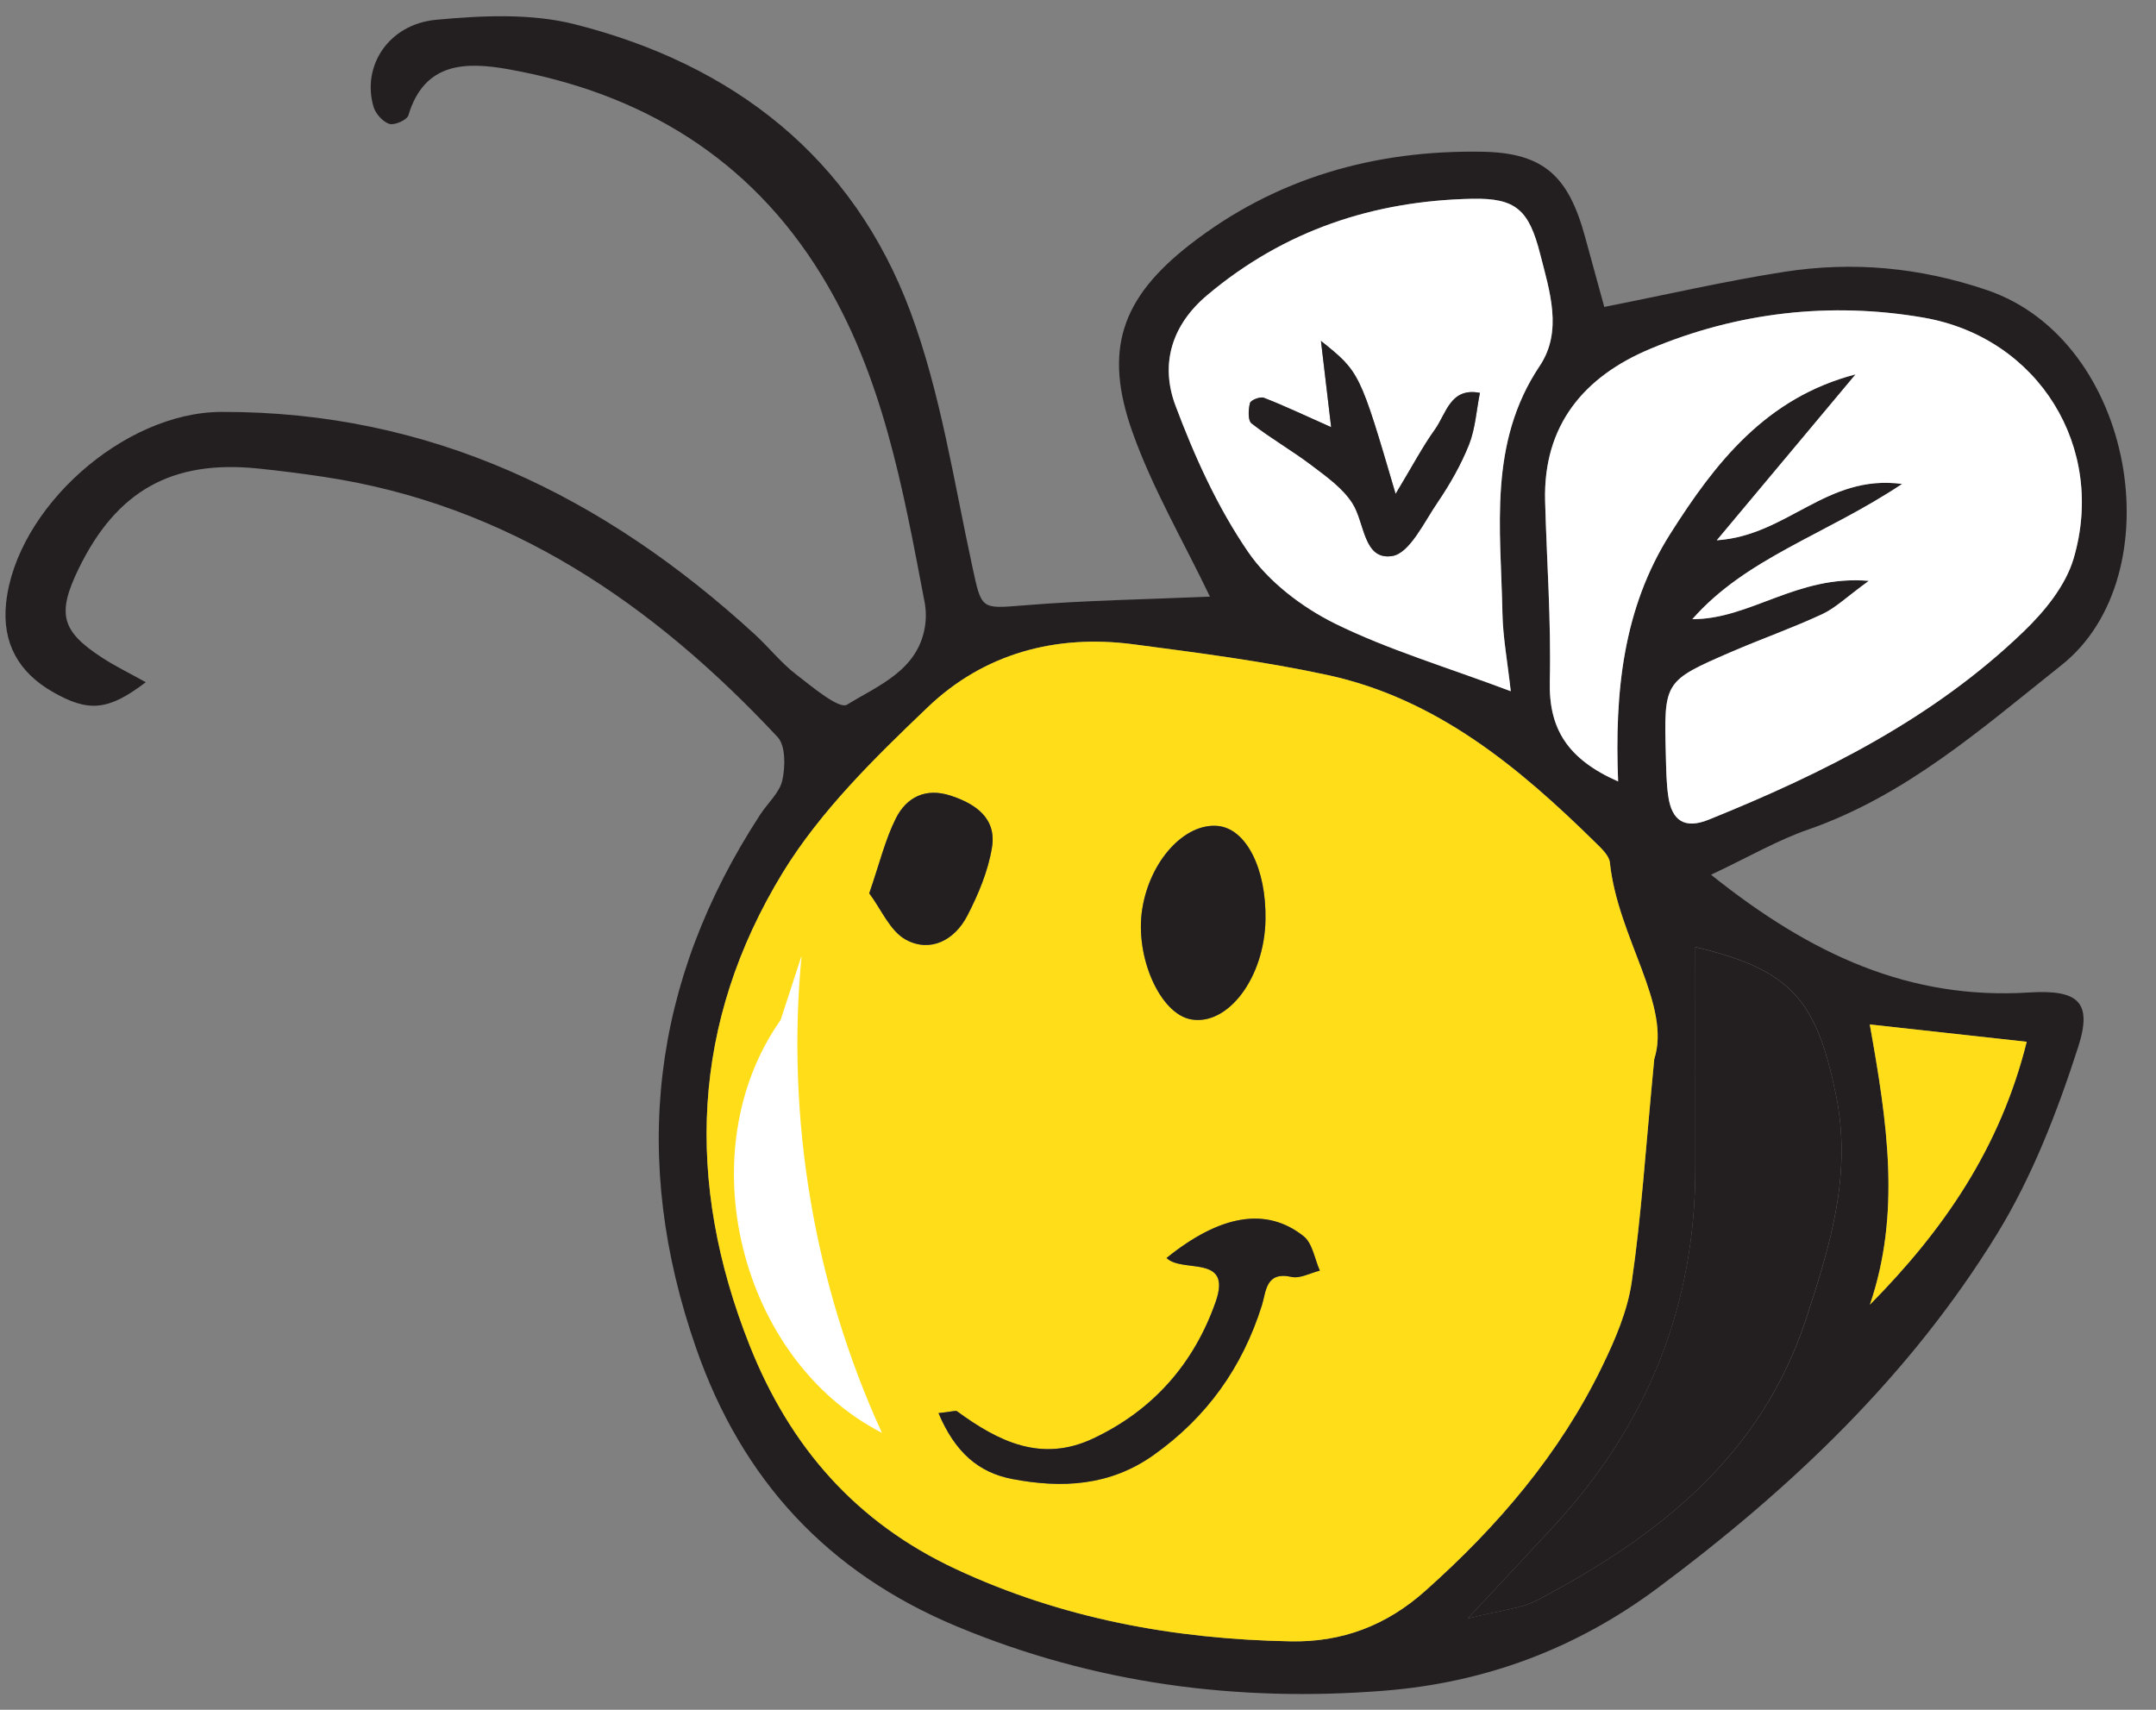<?xml version="1.0" encoding="UTF-8" standalone="no"?><!DOCTYPE svg PUBLIC "-//W3C//DTD SVG 1.1//EN" "http://www.w3.org/Graphics/SVG/1.1/DTD/svg11.dtd"><svg width="100%" height="100%" viewBox="0 0 29 23" version="1.1" xmlns="http://www.w3.org/2000/svg" xmlns:xlink="http://www.w3.org/1999/xlink" xml:space="preserve" xmlns:serif="http://www.serif.com/" style="fill-rule:evenodd;clip-rule:evenodd;stroke-linejoin:round;stroke-miterlimit:2;"><rect x="0" y="0" width="29" height="23" fill="#808080" stroke="none"/><g><path d="M25.15,13.781c0.236,1.317 0.421,2.538 0.002,3.769c0.987,-0.999 1.751,-2.102 2.109,-3.536c-0.7,-0.078 -1.339,-0.148 -2.111,-0.233m-5.409,7.992c0.46,-0.117 0.72,-0.134 0.932,-0.245c1.631,-0.859 3.019,-1.941 3.625,-3.798c0.323,-0.991 0.619,-1.943 0.394,-3.019c-0.262,-1.256 -0.592,-1.665 -1.888,-1.972c0,0.984 -0.001,1.973 0,2.963c0.003,1.856 -0.642,3.456 -1.896,4.819c-0.324,0.351 -0.651,0.699 -1.167,1.252m0.58,-12.475c-0.046,-0.412 -0.106,-0.733 -0.113,-1.055c-0.022,-1.133 -0.193,-2.283 0.502,-3.321c0.313,-0.467 0.135,-1.005 0.007,-1.503c-0.15,-0.591 -0.323,-0.757 -0.914,-0.745c-1.329,0.027 -2.53,0.426 -3.563,1.294c-0.487,0.409 -0.634,0.938 -0.428,1.488c0.256,0.684 0.565,1.367 0.974,1.966c0.276,0.403 0.725,0.745 1.169,0.965c0.72,0.355 1.499,0.585 2.366,0.911m2.771,-2.03c0.954,-0.064 1.474,-0.894 2.493,-0.758c-1.028,0.684 -2.095,0.992 -2.822,1.82c0.784,0.001 1.406,-0.6 2.374,-0.517c-0.299,0.217 -0.448,0.366 -0.627,0.448c-0.4,0.187 -0.818,0.334 -1.224,0.508c-0.906,0.394 -0.905,0.396 -0.879,1.395c0.005,0.183 0.007,0.368 0.033,0.55c0.048,0.321 0.217,0.443 0.541,0.313c1.546,-0.624 3.027,-1.363 4.24,-2.533c0.282,-0.271 0.564,-0.618 0.671,-0.982c0.44,-1.489 -0.469,-2.97 -2.017,-3.239c-1.252,-0.216 -2.506,-0.074 -3.686,0.423c-0.88,0.37 -1.433,1.022 -1.406,2.042c0.021,0.809 0.083,1.618 0.064,2.427c-0.016,0.636 0.234,1.045 0.918,1.347c-0.048,-1.203 0.066,-2.325 0.699,-3.327c0.608,-0.963 1.29,-1.835 2.495,-2.149c-0.592,0.708 -1.183,1.415 -1.867,2.232m-0.841,6.979c0.235,-0.726 -0.49,-1.631 -0.597,-2.644c-0.01,-0.095 -0.111,-0.189 -0.189,-0.265c-1.034,-1.018 -2.141,-1.939 -3.604,-2.257c-0.862,-0.186 -1.741,-0.299 -2.616,-0.414c-1.044,-0.138 -2.011,0.125 -2.765,0.847c-0.713,0.68 -1.445,1.396 -1.952,2.227c-1.228,2.012 -1.319,4.154 -0.444,6.357c0.545,1.374 1.438,2.386 2.772,3.008c1.425,0.666 2.938,0.944 4.503,0.973c0.692,0.014 1.288,-0.211 1.813,-0.679c0.974,-0.867 1.808,-1.841 2.378,-3.018c0.176,-0.36 0.342,-0.747 0.399,-1.139c0.128,-0.873 0.183,-1.756 0.302,-2.996m-5.976,-6.221c-0.363,-0.757 -0.774,-1.458 -1.041,-2.21c-0.395,-1.108 -0.152,-1.806 0.772,-2.526c1.151,-0.897 2.487,-1.273 3.929,-1.249c0.832,0.014 1.164,0.328 1.387,1.151c0.086,0.315 0.173,0.629 0.257,0.937c0.844,-0.167 1.628,-0.348 2.419,-0.472c0.922,-0.143 1.822,-0.062 2.725,0.244c2.01,0.68 2.516,3.85 1.005,5.047c-1.07,0.85 -2.089,1.754 -3.412,2.213c-0.404,0.14 -0.782,0.361 -1.301,0.606c1.352,1.082 2.677,1.684 4.277,1.584c0.663,-0.041 0.857,0.126 0.661,0.734c-0.28,0.868 -0.617,1.743 -1.092,2.516c-1.172,1.907 -2.77,3.424 -4.564,4.761c-1.108,0.825 -2.334,1.274 -3.675,1.381c-1.973,0.157 -3.895,-0.092 -5.743,-0.861c-1.747,-0.726 -2.899,-1.976 -3.516,-3.748c-0.883,-2.535 -0.605,-4.928 0.865,-7.18c0.101,-0.154 0.26,-0.293 0.296,-0.461c0.04,-0.183 0.044,-0.462 -0.065,-0.579c-1.675,-1.792 -3.621,-3.129 -6.114,-3.501c-0.292,-0.044 -0.586,-0.081 -0.878,-0.111c-1.157,-0.118 -1.902,0.302 -2.412,1.354c-0.29,0.602 -0.232,0.833 0.32,1.192c0.182,0.118 0.379,0.213 0.586,0.329c-0.506,0.386 -0.77,0.406 -1.251,0.131c-0.464,-0.265 -0.683,-0.664 -0.628,-1.194c0.135,-1.278 1.579,-2.57 2.897,-2.573c2.808,-0.008 5.144,1.131 7.173,2.992c0.19,0.174 0.352,0.382 0.555,0.538c0.219,0.169 0.581,0.474 0.687,0.408c0.418,-0.258 0.954,-0.459 1.048,-1.053c0.017,-0.107 0.015,-0.224 -0.006,-0.33c-0.29,-1.522 -0.561,-3.053 -1.389,-4.399c-0.966,-1.574 -2.418,-2.446 -4.211,-2.766c-0.566,-0.1 -1.128,-0.1 -1.343,0.621c-0.019,0.062 -0.185,0.136 -0.255,0.115c-0.088,-0.028 -0.186,-0.137 -0.213,-0.229c-0.162,-0.546 0.199,-1.112 0.842,-1.172c0.617,-0.057 1.275,-0.089 1.866,0.061c2.127,0.539 3.737,1.784 4.514,3.869c0.406,1.094 0.582,2.274 0.831,3.422c0.127,0.586 0.111,0.572 0.699,0.525c0.831,-0.068 1.668,-0.081 2.498,-0.117" style="fill:#231f20;fill-rule:nonzero;"/><path d="M11.692,12.017c0.16,0.211 0.279,0.509 0.495,0.625c0.331,0.177 0.656,0.002 0.824,-0.324c0.148,-0.286 0.279,-0.598 0.331,-0.914c0.066,-0.391 -0.211,-0.589 -0.555,-0.701c-0.335,-0.11 -0.594,0.02 -0.737,0.306c-0.144,0.287 -0.219,0.606 -0.358,1.008m5.329,0.356c0.013,-0.689 -0.26,-1.227 -0.64,-1.263c-0.448,-0.042 -0.916,0.47 -1.017,1.118c-0.102,0.642 0.239,1.412 0.657,1.484c0.499,0.088 0.987,-0.565 1,-1.339m-4.398,6.636c0.221,0.524 0.536,0.8 0.994,0.887c0.668,0.127 1.313,0.093 1.899,-0.322c0.717,-0.51 1.194,-1.18 1.456,-2.015c0.059,-0.184 0.049,-0.46 0.399,-0.383c0.115,0.026 0.253,-0.053 0.381,-0.084c-0.07,-0.157 -0.098,-0.368 -0.218,-0.463c-0.503,-0.399 -1.126,-0.286 -1.843,0.294c0.212,0.208 0.887,-0.058 0.66,0.589c-0.291,0.83 -0.839,1.457 -1.646,1.837c-0.698,0.331 -1.277,0.042 -1.831,-0.364c-0.02,-0.015 -0.065,0.005 -0.251,0.024m9.628,-4.762c-0.119,1.24 -0.175,2.123 -0.303,2.996c-0.057,0.392 -0.223,0.778 -0.399,1.14c-0.57,1.176 -1.404,2.149 -2.378,3.017c-0.524,0.468 -1.121,0.693 -1.813,0.679c-1.565,-0.029 -3.077,-0.307 -4.503,-0.973c-1.334,-0.623 -2.227,-1.635 -2.772,-3.008c-0.874,-2.203 -0.784,-4.345 0.444,-6.357c0.508,-0.831 1.239,-1.547 1.952,-2.228c0.754,-0.721 1.721,-0.984 2.766,-0.846c0.874,0.115 1.754,0.228 2.615,0.414c1.463,0.318 2.57,1.239 3.605,2.258c0.077,0.076 0.178,0.169 0.189,0.263c0.106,1.013 0.831,1.918 0.597,2.645" style="fill:#ffdd18;fill-rule:nonzero;"/><path d="M23.092,7.268c0.683,-0.817 1.275,-1.524 1.867,-2.232c-1.205,0.314 -1.886,1.187 -2.496,2.15c-0.632,1.001 -0.746,2.123 -0.698,3.326c-0.683,-0.302 -0.934,-0.711 -0.919,-1.347c0.019,-0.808 -0.041,-1.618 -0.063,-2.427c-0.027,-1.021 0.527,-1.672 1.407,-2.042c1.178,-0.497 2.432,-0.64 3.685,-0.423c1.547,0.269 2.457,1.749 2.017,3.24c-0.107,0.364 -0.389,0.71 -0.671,0.981c-1.214,1.17 -2.695,1.909 -4.24,2.533c-0.325,0.131 -0.494,0.008 -0.541,-0.313c-0.027,-0.182 -0.028,-0.367 -0.033,-0.55c-0.026,-0.998 -0.027,-1.001 0.879,-1.394c0.405,-0.175 0.825,-0.323 1.224,-0.508c0.179,-0.083 0.328,-0.231 0.627,-0.448c-0.968,-0.083 -1.59,0.516 -2.374,0.515c0.726,-0.826 1.795,-1.135 2.822,-1.819c-1.019,-0.137 -1.538,0.694 -2.493,0.758" style="fill:#fff;fill-rule:nonzero;"/><path d="M18.772,6.644c-0.482,-1.64 -0.482,-1.64 -1.004,-2.058c0.045,0.386 0.086,0.731 0.137,1.16c-0.374,-0.166 -0.636,-0.291 -0.905,-0.395c-0.049,-0.019 -0.177,0.031 -0.187,0.071c-0.022,0.087 -0.03,0.235 0.022,0.274c0.26,0.203 0.55,0.368 0.813,0.568c0.197,0.149 0.412,0.302 0.542,0.504c0.169,0.26 0.146,0.77 0.534,0.712c0.236,-0.035 0.43,-0.456 0.613,-0.723c0.165,-0.243 0.314,-0.504 0.422,-0.775c0.086,-0.217 0.1,-0.464 0.147,-0.697c-0.4,-0.078 -0.452,0.281 -0.607,0.495c-0.165,0.23 -0.298,0.485 -0.527,0.864m1.549,2.654c-0.867,-0.326 -1.647,-0.557 -2.365,-0.91c-0.445,-0.221 -0.894,-0.563 -1.169,-0.966c-0.411,-0.599 -0.719,-1.282 -0.976,-1.966c-0.206,-0.55 -0.059,-1.078 0.429,-1.487c1.032,-0.869 2.235,-1.268 3.563,-1.295c0.591,-0.012 0.763,0.153 0.914,0.745c0.127,0.499 0.306,1.036 -0.007,1.504c-0.695,1.038 -0.523,2.187 -0.501,3.32c0.005,0.322 0.066,0.643 0.112,1.055" style="fill:#fff;fill-rule:nonzero;"/><path d="M19.74,21.774c0.516,-0.554 0.844,-0.902 1.167,-1.252c1.253,-1.362 1.899,-2.963 1.897,-4.819c-0.002,-0.99 -0.001,-1.98 -0.001,-2.963c1.296,0.307 1.626,0.716 1.889,1.972c0.224,1.076 -0.072,2.028 -0.396,3.019c-0.605,1.857 -1.993,2.939 -3.624,3.797c-0.211,0.111 -0.471,0.129 -0.932,0.246" style="fill:#231f20;fill-rule:nonzero;"/><path d="M25.15,13.781c0.772,0.085 1.411,0.155 2.111,0.233c-0.358,1.434 -1.122,2.537 -2.109,3.536c0.419,-1.231 0.234,-2.452 -0.002,-3.769" style="fill:#ffdd18;fill-rule:nonzero;"/><path d="M12.624,19.009c0.186,-0.019 0.231,-0.039 0.25,-0.024c0.555,0.406 1.134,0.695 1.832,0.365c0.806,-0.381 1.355,-1.009 1.646,-1.838c0.226,-0.646 -0.449,-0.38 -0.661,-0.59c0.718,-0.58 1.341,-0.692 1.843,-0.293c0.12,0.094 0.149,0.306 0.219,0.464c-0.127,0.03 -0.266,0.11 -0.38,0.084c-0.35,-0.078 -0.342,0.197 -0.399,0.382c-0.263,0.835 -0.74,1.505 -1.457,2.014c-0.586,0.417 -1.231,0.45 -1.898,0.323c-0.458,-0.086 -0.774,-0.363 -0.995,-0.887" style="fill:#231f20;fill-rule:nonzero;"/><path d="M17.022,12.374c-0.014,0.774 -0.501,1.427 -1,1.339c-0.418,-0.073 -0.759,-0.842 -0.658,-1.484c0.102,-0.647 0.569,-1.161 1.017,-1.118c0.381,0.036 0.654,0.573 0.641,1.263" style="fill:#231f20;fill-rule:nonzero;"/><path d="M11.692,12.017c0.139,-0.402 0.214,-0.721 0.358,-1.008c0.143,-0.286 0.402,-0.416 0.737,-0.306c0.344,0.112 0.621,0.31 0.555,0.701c-0.052,0.316 -0.183,0.628 -0.331,0.914c-0.168,0.326 -0.493,0.501 -0.824,0.324c-0.216,-0.116 -0.335,-0.414 -0.495,-0.625" style="fill:#231f20;fill-rule:nonzero;"/><path d="M18.772,6.644c0.229,-0.379 0.362,-0.634 0.527,-0.864c0.155,-0.214 0.207,-0.573 0.607,-0.495c-0.047,0.233 -0.061,0.48 -0.147,0.697c-0.108,0.271 -0.257,0.532 -0.422,0.775c-0.183,0.267 -0.377,0.688 -0.613,0.723c-0.388,0.058 -0.365,-0.452 -0.534,-0.712c-0.13,-0.202 -0.345,-0.355 -0.542,-0.504c-0.263,-0.2 -0.553,-0.365 -0.813,-0.568c-0.052,-0.039 -0.044,-0.187 -0.022,-0.274c0.01,-0.04 0.138,-0.09 0.187,-0.071c0.269,0.104 0.531,0.229 0.905,0.395c-0.051,-0.429 -0.092,-0.774 -0.137,-1.16c0.522,0.418 0.522,0.418 1.004,2.058" style="fill:#231f20;fill-rule:nonzero;"/><path d="M10.5,13.721c-1.246,1.765 -0.558,4.566 1.363,5.554c-0.914,-1.995 -1.291,-4.234 -1.081,-6.419" style="fill:#fff;fill-rule:nonzero;"/></g></svg>